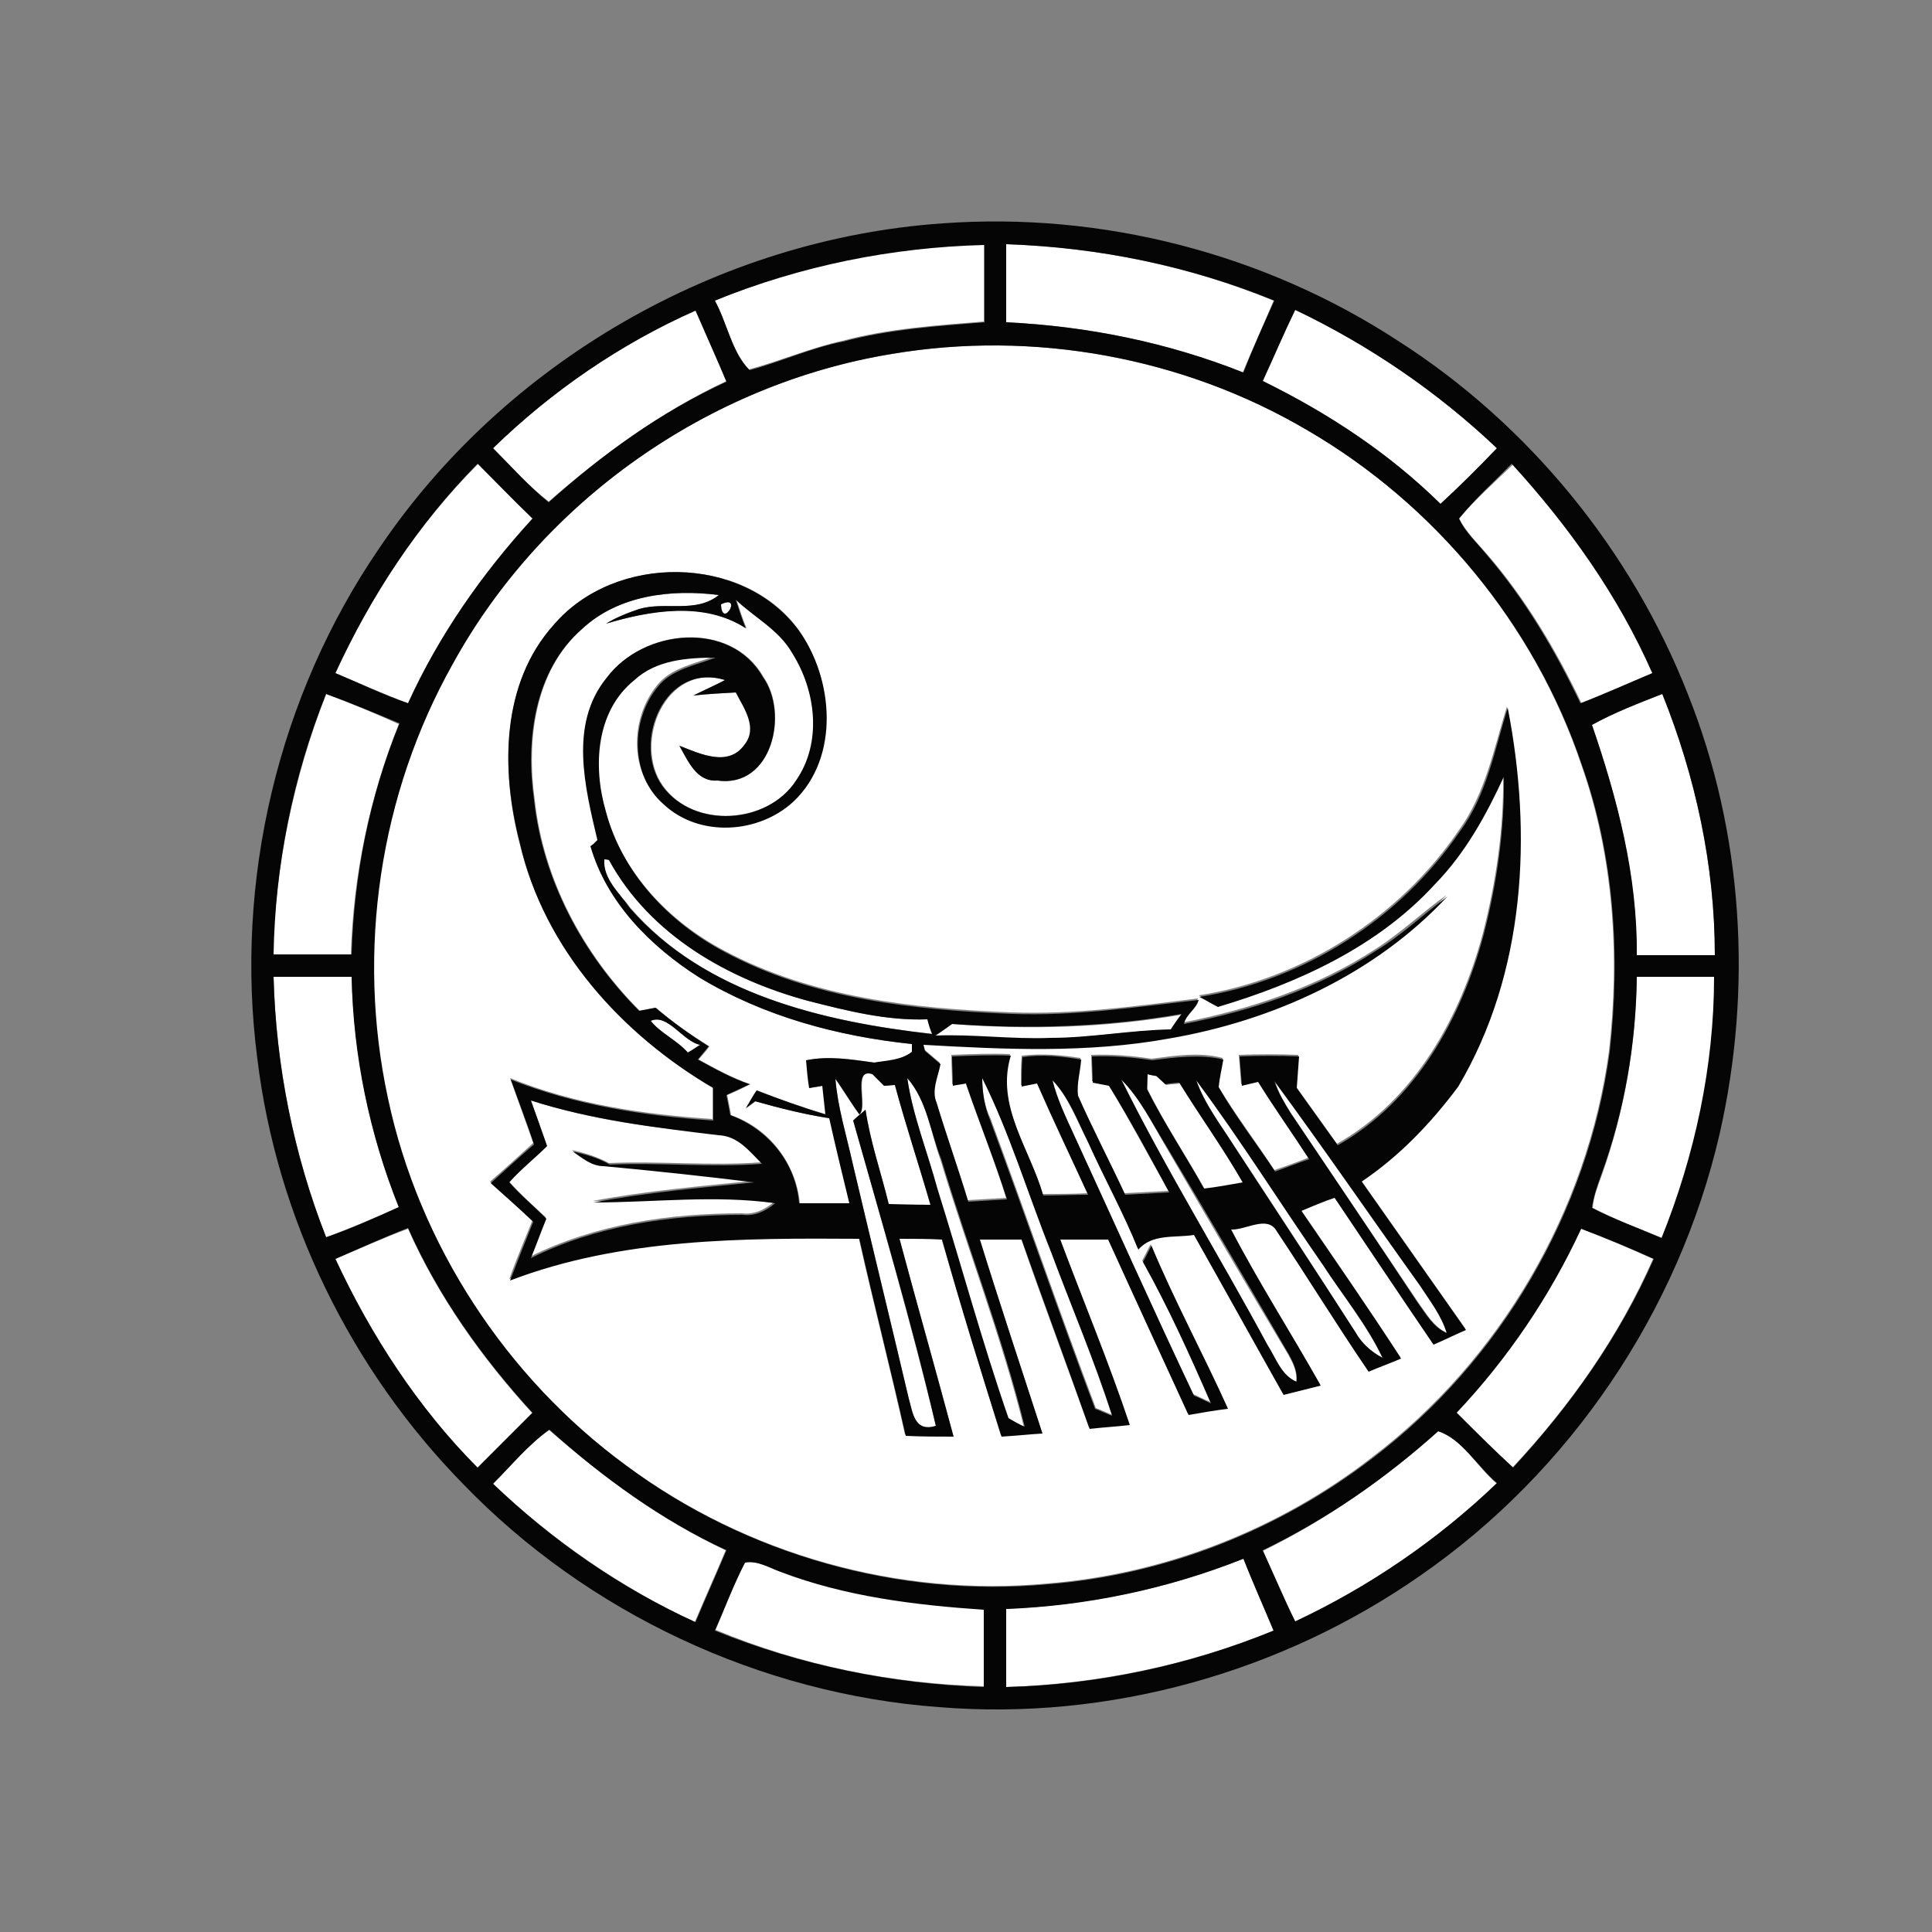 <?xml version="1.0" encoding="utf-8"?>
<!-- Generator: Adobe Illustrator 26.0.3, SVG Export Plug-In . SVG Version: 6.00 Build 0)  -->
<svg version="1.1" id="Layer_1" xmlns="http://www.w3.org/2000/svg" xmlns:xlink="http://www.w3.org/1999/xlink" x="0px" y="0px"
	 viewBox="0 0 250 250" style="enable-background:new 0 0 250 250;" xml:space="preserve">
<rect x="0" y="0" width="250" height="250" fill="#808080" stroke="none"/>
<style type="text/css">
	.st0{fill:#FFFFFF;}
	.st1{fill:#050505;}
</style>
<g id="_x23_ffffffff">
	<path class="st0" d="M130.2,31.6c11.9,0.4,23.6,2.8,34.6,7.3c-1.3,3.1-2.7,6.2-4,9.3c-9.8-3.9-20.2-6-30.7-6.5
		C130.2,38.3,130.2,35,130.2,31.6z"/>
	<path class="st0" d="M92.5,38.9c11-4.6,22.9-7,34.8-7.3c0,3.4,0,6.7,0,10c-6.1,0.5-12.3,0.9-18.3,2.5c-4.1,0.9-8,2.6-12.1,3.7
		C94.7,45.6,94.1,41.8,92.5,38.9z"/>
	<path class="st0" d="M63.8,58c7.6-7.4,16.5-13.5,26.2-17.9c1.3,3.1,2.7,6.1,4,9.2c-8.5,4-16,9.5-23,15.6
		C68.4,62.9,66.2,60.4,63.8,58z"/>
	<path class="st0" d="M163.4,49.3c1.4-3.1,2.7-6.2,4.2-9.2c9.6,4.5,18.4,10.6,26.1,17.9c-2.4,2.5-4.8,4.9-7.3,7.2
		C179.7,58.6,171.8,53.5,163.4,49.3z"/>
	<path class="st0" d="M115.4,45.8c18.3-3.1,37.7,0.4,53.7,9.8c16.5,9.6,29.4,25.2,35.5,43.3c4.2,11.9,5,24.7,3.6,37.1
		c-2.8,20.7-14.1,40-30.7,52.6c-12,9.3-26.8,15.1-42,16.3c-19.2,1.8-39-3.8-54.5-15.3c-15.6-11.4-26.9-28.7-30.9-47.6
		c-4.2-18.9-1.1-39.3,8.4-56.2C70.2,64.8,91.7,49.6,115.4,45.8 M71.7,80.8c-6.8,7.6-6.9,18.8-4.5,28.2c3.2,13.6,13.2,24.7,25,31.6
		c0,1.1,0,3.2,0,4.2c-8.9-0.6-17.9-1.9-26.2-5.3c1,2.8,2,5.6,3,8.4c-1.9,1.7-3.7,3.4-5.6,5c1.8,1.6,3.7,3.3,5.5,5
		c-1,2.5-2.1,5.1-3,7.6c14.3-5.5,30-5.5,45.2-5.4c1.9,8.5,4.1,17,6,25.5c2.1,0.1,4.1,0.1,6.2,0.1c-2.2-8.6-4.7-17.1-7-25.6
		c1.8,0,3.7,0.1,5.5,0.1c2.5,8.5,5.1,17,7.7,25.5c1.8-0.1,3.6-0.3,5.3-0.4c-2.7-8.4-5.5-16.8-8.1-25.1c1.8,0,3.6,0,5.4,0
		c2.8,8.2,5.9,16.3,8.8,24.5c1.7-0.1,3.5-0.3,5.2-0.5c-2.8-8.1-6.1-16-9-24c2.1,0,4.1,0,6.2,0c3.5,7.6,7,15.2,10.4,22.7
		c1.7-0.2,3.4-0.5,5.1-0.8c-3.2-7.1-6.9-13.9-9.9-21.1c-0.4,0.7-0.7,1.4-1.1,2.1c3.3,5.9,6.1,12.1,8.8,18.3c-0.6-0.2-1.7-0.8-2.2-1
		c-5.3-11.2-10.4-22.6-15.6-33.9c-1.1-2.3-2.2-4.5-2.7-6.9c2.1,2.3,3.2,5.3,4.6,8c2.1,4.6,4.6,9.1,6.5,13.9c1.8-2.1,4.8-1.5,7.2-1.9
		c3.9,6.9,7.8,13.8,11.6,20.7c1.6-0.4,3.2-0.8,4.8-1.2c-3.9-6.7-8-13.3-11.6-20.2c1.9,0.1,4.7-1.9,5.9,0.2c4,6,7.9,12.2,11.9,18.2
		c1.4-0.6,2.8-1.1,4.2-1.7c-4.2-6.4-8.5-12.7-12.9-19.1c1.4-0.6,2.9-1.2,4.3-1.7c4.2,6.3,8.5,12.6,12.8,19c1.4-0.6,2.8-1.2,4.2-1.9
		c-4.5-6.4-9-12.8-13.5-19.2c4.9-3.3,9-7.5,12.5-12.3c8.7-14.6,9.6-32.6,6.4-49c-1.7,5.5-2.8,11.3-6.2,16
		c-7.7,11.3-20.2,19.3-33.7,21.4c0.8,0.4,1.6,0.9,2.4,1.3c10.4-3.1,20.7-7.8,28.1-15.9c3.9-4,6.5-8.9,8.9-13.9
		c0.1,6.9-0.9,13.7-2.6,20.4c-2.9,10.9-8.8,21.6-18.9,27.3c-1.8-2.5-3.5-4.9-5.3-7.4c0.1-1.4,0.2-2.7,0.3-4.1
		c-2.5-0.1-5.1-0.1-7.7,0c0.1,1.3,0.2,2.5,0.3,3.8c0.5-0.1,1.6-0.4,2.1-0.5c2.2,3.4,4.4,6.6,6.6,10c-1.5,0.6-2.9,1.1-4.4,1.6
		c-2.4-3.7-5.1-7.2-7.3-10.9c0.1-1.2,0.4-2.4,0.6-3.6c-3-0.8-6.1-0.3-9.2,0.1c-2.6-0.4-5.2-0.6-7.8-0.5c0,0.8,0.1,2.5,0.1,3.4
		c0.5,0.1,1.6,0.3,2.1,0.4c2.7,4.5,5.2,9.2,7.8,13.8c-1.9,0.1-3.8,0.2-5.7,0.3c-2-4.3-4.2-8.5-6.1-12.8c-0.2-1.6,0.3-3.1,0.4-4.7
		c-2.5-0.4-5-0.6-7.6-0.3c-0.1,1.3-0.1,2.5-0.1,3.8c0.5-0.1,1.5-0.3,2-0.4c2.1,4.8,4.4,9.6,6.6,14.4c-1.9,0.1-3.9,0.1-5.8,0.1
		c-1.7-6-6.2-11.6-4.2-18.1c-2.5-0.1-5.1,0-7.6,0.1c0,1.3,0.1,2.5,0.1,3.8c0.4-0.1,1.3-0.3,1.7-0.3c1.7,5,3.7,9.9,5.3,15
		c-1.7,0.1-3.3,0.2-5,0.3c-1.3-4.3-2.8-8.5-4.1-12.8c-0.7-1.7,0.2-3.4,0.5-5c-0.5-0.4-1.5-1.3-2-1.7l-0.2-0.8
		c10.6,0.6,21.3,1.1,31.7-0.8c13.5-2.3,26.7-8.3,36.1-18.4c-3.1,2.2-5.9,4.9-9.2,7c-7.5,4.9-16.2,7.8-24.9,9.5
		c0.3-1.3,1.6-1.9,1.9-3.1c-8,1-16,2.1-24.1,1.8c-12.7-0.5-25.8-1.9-37.2-8c-7.2-3.8-13.3-10.2-15.4-18.2c-1.7-5.8-1.2-13,3.7-17
		c2.9-2.6,6.8-2.9,10.5-2.9c-2.6,1-5.7,1.5-7.5,3.8c-3.5,4.3-3.6,11.4,0.8,15.2c4.6,4.2,12.3,3.8,16.8-0.4c6-5.7,5.2-15.9,0.6-22.2
		C96,71.7,79.6,71.7,71.7,80.8z"/>
	<path class="st0" d="M43.4,87.1C48,77.1,54.1,67.8,61.9,60c2.4,2.4,4.7,4.7,7.1,7.1C62.4,74.2,56.8,82.2,52.8,91
		C49.6,89.8,46.5,88.4,43.4,87.1z"/>
	<path class="st0" d="M188.8,67.1c2.1-2.5,4.6-4.7,7-7c7.4,8,13.8,17,18.2,27.1c-3.1,1.3-6.2,2.7-9.3,3.9
		c-3.3-6.9-7.2-13.5-12.2-19.3C191.1,70.2,189.7,68.8,188.8,67.1z"/>
	<path class="st0" d="M75.3,81.4C80,77,86.9,76.2,93.1,77c-2.9,2.4-6.9,0.8-10.3,1.8c-1.5,0.5-2.9,1.1-4.3,1.9
		c5.8-1.8,12.7-2.9,18.1,0.6c-0.5-1.2-0.9-2.5-1.3-3.7c2.4,2.3,5.5,3.9,7.3,6.9c3,4.8,3.9,11.6,0.5,16.5c-3.8,5.6-13.3,6.3-17.3,0.7
		c-4-5.6,0.4-16.1,8.1-13.7c-1.4,0.7-2.8,1.3-4.1,2c1.8-0.2,3.7-0.3,5.5-0.4c1.2,2,2.9,4.5,1.1,6.8c-2,2.9-5.8,1.2-8.4,0.1
		c1.1,2,2.2,4.7,4.9,4.5c7,1,9.2-8.7,5.9-13.4c-4.2-7.4-15.6-6.3-20.2,0.1c-4.9,6-2.8,14.2-1.2,21l-0.5,0.5l-0.4,0.3
		c2.1,7.4,7.8,13,14.1,17c8.3,5.1,17.9,7.6,27.5,8.6c0,0.3,0,0.8,0,1c-1.4,1.1-3.2,1.2-4.9,1.4c-2.9-0.4-5.8-0.9-8.8-0.3
		c0.1,1.2,0.3,2.4,0.4,3.6c0.4-0.1,1.3-0.2,1.7-0.3c0.1,0.9,0.3,2.8,0.4,3.7c-3-0.9-6-1.9-8.9-3.1c-0.4,0.8-0.9,1.6-1.4,2.3l1.2-0.9
		c3.1,0.9,6.3,1.7,9.6,2.2c0.9,3.7,1.8,7.3,2.6,11c-2.2,0-4.4,0-6.5,0c-0.5-5.2-4-9.7-8.9-11.4c-0.1-0.7-0.4-2-0.5-2.6
		c1-0.4,2-0.9,3-1.4c-2.3-0.8-4.5-2-6.7-3.2c0.5-0.6,1-1.1,1.4-1.7c-2.4-1.5-4.8-3.1-6.9-5c-0.5,0.1-1.5,0.3-2.1,0.4
		c-7.3-7.3-12.5-17-13.6-27.3C68.1,95.8,69.2,86.8,75.3,81.4z"/>
	<path class="st0" d="M93.3,78.2C96.2,76.8,93.4,81.5,93.3,78.2z"/>
	<path class="st0" d="M42.2,89.8c3.2,1.2,6.3,2.5,9.4,3.9c-3.8,9.5-5.9,19.6-6.2,29.9c-3.4,0-6.8,0-10.1,0
		C35.6,112,38,100.6,42.2,89.8z"/>
	<path class="st0" d="M206,93.8c2.9-1.6,6.1-2.8,9.1-4c4.3,10.7,6.8,22.2,6.8,33.8c-3.4,0-6.7,0-10.1,0
		C211.8,113.3,209.3,103.4,206,93.8z"/>
	<path class="st0" d="M78.2,111.2c0.2,0,0.5,0.1,0.7,0.1c5.3,9.6,15.4,15.4,25.7,18.2c5.1,1.3,10.2,2.6,15.5,2.4
		c0.1,0.5,0.4,1.4,0.6,1.9c-14.1-1.6-29.4-5.1-39.1-16.3C80.2,115.6,77.9,113.7,78.2,111.2z"/>
	<path class="st0" d="M35.4,126.4c3.4,0,6.8,0,10.1,0c0.3,10.2,2.3,20.4,6.1,29.8c-3.1,1.4-6.2,2.7-9.4,3.9
		C38,149.4,35.7,137.9,35.4,126.4z"/>
	<path class="st0" d="M211.8,126.4c3.4,0,6.7,0,10.1,0c0,11.6-2.5,23-6.8,33.8c-3-1.2-6.1-2.4-9-3.9c0.1-1.5,0.7-2.9,1.2-4.3
		C210.2,143.8,211.7,135.1,211.8,126.4z"/>
	<path class="st0" d="M84.2,132.1c2.2-1,4.2,2.7,6.4,3.1c-0.5,0.3-1.1,0.7-1.6,1C87.6,134.6,85.5,133.8,84.2,132.1z"/>
	<path class="st0" d="M123.2,132.5c9.9,0.8,19.9,0.5,29.7-1.2c-0.4,0.5-1.1,1.5-1.4,2c-5.2,0-10.4,1-15.6,1.1
		c-5,0.2-9.9-0.5-14.9-0.3C121.8,133.5,122.5,133,123.2,132.5z"/>
	<path class="st0" d="M111.2,144.2c1.2-0.9-0.9-6.1,1.7-5.2c0.4,0.4,1.1,1.1,1.5,1.5c0.4,0,1.1-0.1,1.4-0.1
		c1.4,5.2,3.1,10.3,4.6,15.5c-1.8,0-3.6-0.1-5.4-0.1c-1-4.1-2.4-8.1-3-12.2c-0.5,0.5-1.1,0.9-1.6,1.4c3.7,13.1,7.5,26.2,10.7,39.5
		c-2.8,0.9-3-1.8-3.5-3.5c-2.4-10.2-4.9-20.4-7.3-30.6c-0.8-3.6-1.9-7.1-2.2-10.8C109.1,141.1,110.1,142.7,111.2,144.2z"/>
	<path class="st0" d="M148.5,139c0.3,0.1,0.9,0.2,1.2,0.3c0.3,0.3,0.9,0.8,1.2,1.1c0.4-0.1,1.3-0.1,1.8-0.2
		c2.7,4.3,5.6,8.5,8.2,12.9c-1.7,0.3-3.3,0.5-5,0.8c-2.4-4.3-5.2-8.5-7.4-12.9L148.5,139z"/>
	<path class="st0" d="M117.4,139.5c2.6,2.9,3,7,4.3,10.6c3.5,11.6,7.9,22.9,10.8,34.6c-0.5-0.3-1.5-0.9-2.1-1.1
		c-3.3-9.8-6.1-19.9-9.2-29.7C120.1,149.1,118.1,144.4,117.4,139.5z"/>
	<path class="st0" d="M127.1,139.5c3.6,7.2,5.9,15,9,22.4c2.6,7.1,5.6,14,7.9,21.2c-0.6-0.2-1.6-0.7-2.2-0.9
		c-4.7-12.4-9-25-13.6-37.4C127.4,143.2,127.1,141.4,127.1,139.5z"/>
	<path class="st0" d="M154.8,139.8c5.8,7.8,10.9,15.9,16.4,23.9c2.6,4,5.6,7.7,7.7,12c-1.5-0.7-2.7-1.8-3.5-3.3
		c-5.2-8.1-10.4-16.1-15.7-24.1C158,145.6,155.9,143,154.8,139.8z"/>
	<path class="st0" d="M167,144c-0.8-1.3-1.6-2.6-2-4.1c6.4,8.7,12.5,17.7,18.8,26.4c1.4,1.9,2.8,3.9,3.5,6.2c-1.8-0.8-2.7-2.5-3.8-4
		C178,160.3,172.5,152.2,167,144z"/>
	<path class="st0" d="M145.1,139.7c2.4,2.4,3.9,5.5,5.6,8.4c5.3,9.1,10.6,18.2,16,27.2c0.6,1.1,1.2,2.2,1,3.5
		c-2-0.8-2.7-3.1-3.8-4.8C157.8,162.5,150.9,151.4,145.1,139.7z"/>
	<path class="st0" d="M68.7,142.4c7.8,2.5,16,3.6,24.2,4.3c2.4,0.1,4,2.2,5.6,3.7c-6.6,0.5-13.1-0.2-19.7,0.1
		c-1.5-0.8-3.1-1.3-4.8-1.7c1.2,0.8,2.4,1.9,4,1.9c6.5,0.7,13,1.4,19.5,2.1c-6.9,0.7-13.9,1.3-20.8,2.6c7.8,0,15.7-0.9,23.5,0.1
		c-1.2,1-2.6,1.7-4.2,1.5c-9.4,0-18.9,1.4-27.4,5.6c0.6-1.7,1.3-3.4,2-5.1c-1.6-1.5-3.3-3-4.8-4.7c1.5-1.7,3.2-3.2,4.9-4.7
		C70.1,146.3,69.4,144.3,68.7,142.4z"/>
	<path class="st0" d="M43.4,162.9c3.1-1.3,6.2-2.7,9.4-3.9c3.9,8.8,9.6,16.8,16.1,23.9c-2.4,2.3-4.7,4.7-7.1,7.1
		C54.1,182.1,48,172.8,43.4,162.9z"/>
	<path class="st0" d="M204.6,159c3.1,1.2,6.2,2.5,9.3,3.9c-4.4,10-10.7,19-18.2,27c-2.5-2.3-4.9-4.7-7.3-7.1
		C195.1,175.8,200.6,167.7,204.6,159z"/>
	<path class="st0" d="M63.8,192c2.4-2.4,4.5-5,7.2-7c7,6.1,14.5,11.7,22.9,15.6c-1.3,3.1-2.7,6.2-4,9.3
		C80.3,205.4,71.5,199.3,63.8,192z"/>
	<path class="st0" d="M186.1,185.2c3.1,1,5,4.6,7.6,6.8c-7.7,7.3-16.5,13.4-26.1,17.9c-1.4-3-2.7-6.1-4.2-9.2
		C171.7,196.6,179.3,191.3,186.1,185.2z"/>
	<path class="st0" d="M96.4,202.2c1.6-0.4,3.2,0.7,4.7,1.1c8.4,3.2,17.4,4.3,26.3,4.9c0,3.3,0,6.7,0,10c-11.9-0.3-23.8-2.7-34.8-7.3
		C93.8,208.1,94.9,205.1,96.4,202.2z"/>
	<path class="st0" d="M130.2,208.2c10.5-0.5,20.9-2.6,30.7-6.5c1.3,3.1,2.6,6.2,3.9,9.3c-11,4.5-22.8,6.9-34.6,7.3
		C130.2,214.9,130.2,211.6,130.2,208.2z"/>
</g>
<g id="_x23_050505ff">
	<path class="st1" d="M122,28.9c20.6-1.5,41.6,3.9,58.9,15.2c16.9,10.8,30.2,27.1,37.5,45.7c7.2,18,8.4,38.2,4.1,57
		c-5.3,22.9-19.3,43.6-38.6,57c-18,12.6-40.4,18.9-62.4,17.1c-23.1-1.7-45.5-12.2-61.6-28.9c-14.5-14.8-24.1-34.4-26.6-55
		c-3-23,2.7-47,15.8-66.1C65.3,46.9,92.9,30.9,122,28.9 M130.2,31.6c0,3.4,0,6.7,0,10.1c10.5,0.5,20.9,2.6,30.7,6.5
		c1.2-3.1,2.6-6.2,4-9.3C153.9,34.4,142.1,32,130.2,31.6 M92.5,38.9c1.6,2.9,2.2,6.7,4.5,9c4.1-1.1,8-2.9,12.1-3.7
		c6-1.6,12.2-2,18.3-2.5c0-3.3,0-6.7,0-10C115.4,32,103.6,34.4,92.5,38.9 M63.8,58c2.4,2.4,4.6,4.9,7.2,7c6.9-6.2,14.5-11.7,23-15.6
		c-1.3-3.1-2.7-6.2-4-9.2C80.3,44.5,71.4,50.6,63.8,58 M163.4,49.3c8.4,4.1,16.3,9.3,23,15.9c2.5-2.3,4.9-4.7,7.3-7.2
		c-7.7-7.3-16.5-13.3-26.1-17.9C166.1,43.2,164.8,46.3,163.4,49.3 M115.4,45.8c-23.7,3.9-45.2,19-56.8,40.1
		c-9.5,16.9-12.5,37.2-8.4,56.2c4,18.9,15.3,36.2,30.9,47.6c15.5,11.5,35.3,17.1,54.5,15.3c15.2-1.2,29.9-7,42-16.3
		c16.6-12.6,27.9-31.9,30.7-52.6c1.4-12.4,0.6-25.3-3.6-37.1c-6.1-18.1-19-33.7-35.5-43.3C153.1,46.2,133.7,42.7,115.4,45.8
		 M43.4,87.1c3.1,1.3,6.2,2.8,9.4,3.9c4-8.8,9.6-16.8,16.1-23.9c-2.4-2.3-4.7-4.7-7.1-7.1C54.1,67.8,48,77.1,43.4,87.1 M188.8,67.1
		c0.8,1.8,2.3,3.1,3.5,4.6c5,5.8,8.9,12.4,12.2,19.3c3.1-1.2,6.2-2.6,9.3-3.9c-4.4-10-10.8-19-18.2-27.1
		C193.4,62.3,190.9,64.5,188.8,67.1 M42.2,89.8c-4.3,10.7-6.6,22.2-6.8,33.7c3.4,0,6.8,0,10.1,0c0.3-10.2,2.3-20.4,6.2-29.9
		C48.6,92.3,45.5,91,42.2,89.8 M206,93.8c3.3,9.6,5.9,19.5,5.8,29.8c3.3,0,6.7,0,10.1,0c0-11.6-2.5-23.1-6.8-33.8
		C212,91,208.9,92.2,206,93.8 M35.4,126.4c0.3,11.5,2.6,23,6.8,33.7c3.2-1.1,6.3-2.5,9.4-3.9c-3.8-9.5-5.9-19.6-6.1-29.8
		C42.1,126.4,38.8,126.4,35.4,126.4 M211.8,126.4c-0.1,8.7-1.6,17.4-4.6,25.6c-0.5,1.4-1,2.8-1.2,4.3c2.9,1.5,6,2.6,9,3.9
		c4.3-10.7,6.8-22.2,6.8-33.8C218.5,126.4,215.2,126.4,211.8,126.4 M43.4,162.9c4.6,9.9,10.7,19.3,18.4,27c2.4-2.4,4.7-4.7,7.1-7.1
		c-6.5-7.1-12.2-15.1-16.1-23.9C49.7,160.1,46.6,161.5,43.4,162.9 M204.6,159c-4.1,8.8-9.5,16.8-16.1,23.8c2.4,2.4,4.8,4.8,7.3,7.1
		c7.4-8,13.8-17,18.2-27C210.9,161.5,207.8,160.2,204.6,159 M63.8,192c7.6,7.3,16.5,13.5,26.2,17.9c1.3-3.1,2.7-6.2,4-9.3
		c-8.4-3.9-16-9.4-22.9-15.6C68.3,187,66.2,189.6,63.8,192 M186.1,185.2c-6.8,6.1-14.4,11.4-22.7,15.4c1.4,3.1,2.7,6.2,4.2,9.2
		c9.6-4.5,18.5-10.6,26.1-17.9C191.2,189.8,189.2,186.2,186.1,185.2 M96.4,202.2c-1.5,2.9-2.6,5.9-3.9,8.8
		c11.1,4.5,22.9,6.9,34.8,7.3c0-3.4,0-6.7,0-10c-8.9-0.6-17.9-1.7-26.3-4.9C99.6,202.9,98,201.9,96.4,202.2 M130.2,208.2
		c0,3.3,0,6.7,0,10.1c11.9-0.3,23.6-2.8,34.6-7.3c-1.3-3.1-2.7-6.2-3.9-9.3C151.1,205.6,140.7,207.8,130.2,208.2z"/>
	<path class="st1" d="M71.7,80.8c7.9-9.2,24.3-9.1,31.6,0.7c4.6,6.3,5.4,16.5-0.6,22.2c-4.5,4.2-12.2,4.7-16.8,0.4
		c-4.4-3.8-4.3-10.9-0.8-15.2c1.8-2.3,4.9-2.8,7.5-3.8c-3.7,0-7.7,0.3-10.5,2.9c-5,4-5.4,11.2-3.7,17c2.1,8,8.2,14.4,15.4,18.2
		c11.4,6.1,24.5,7.5,37.2,8c8.1,0.3,16.1-0.9,24.1-1.8c-0.3,1.2-1.6,1.8-1.9,3.1c8.8-1.7,17.4-4.6,24.9-9.5c3.3-2,6.1-4.7,9.2-7
		c-9.4,10.1-22.6,16.1-36.1,18.4c-10.5,1.9-21.2,1.4-31.7,0.8l0.2,0.8c0.5,0.4,1.5,1.3,2,1.7c-0.3,1.6-1.2,3.4-0.5,5
		c1.3,4.3,2.8,8.5,4.1,12.8c1.7-0.1,3.3-0.2,5-0.3c-1.6-5.1-3.6-10-5.3-15c-0.4,0.1-1.3,0.2-1.7,0.3c0-1.3-0.1-2.6-0.1-3.8
		c2.5-0.1,5.1-0.2,7.6-0.1c-2,6.5,2.5,12.1,4.2,18.1c1.9,0,3.9-0.1,5.8-0.1c-2.2-4.8-4.5-9.6-6.6-14.4c-0.5,0.1-1.5,0.3-2,0.4
		c0-1.3,0-2.5,0.1-3.8c2.5-0.4,5.1-0.1,7.6,0.3c-0.1,1.6-0.6,3.1-0.4,4.7c1.9,4.3,4.1,8.5,6.1,12.8c1.9-0.1,3.8-0.2,5.7-0.3
		c-2.5-4.6-5-9.3-7.8-13.8c-0.5-0.1-1.6-0.3-2.1-0.4c0-0.9-0.1-2.6-0.1-3.4c2.6-0.1,5.2,0.1,7.8,0.5c3.1-0.4,6.2-0.8,9.2-0.1
		c-0.2,1.2-0.5,2.4-0.6,3.6c2.2,3.8,4.9,7.3,7.3,10.9c1.4-0.5,2.9-1.1,4.4-1.6c-2.2-3.4-4.5-6.6-6.6-10c-0.5,0.1-1.6,0.4-2.1,0.5
		c-0.1-1.3-0.2-2.5-0.3-3.8c2.6-0.1,5.1-0.1,7.7,0c-0.1,1.4-0.2,2.7-0.3,4.1c1.8,2.5,3.5,4.9,5.3,7.4c10.1-5.7,16-16.4,18.9-27.3
		c1.7-6.6,2.7-13.5,2.6-20.4c-2.3,5-5,9.9-8.9,13.9c-7.4,8.1-17.7,12.8-28.1,15.9c-0.8-0.4-1.6-0.9-2.4-1.3
		c13.5-2.1,26-10.1,33.7-21.4c3.5-4.7,4.5-10.6,6.2-16c3.2,16.4,2.3,34.3-6.4,49c-3.5,4.7-7.6,9-12.5,12.3c4.5,6.4,9,12.8,13.5,19.2
		c-1.4,0.6-2.8,1.3-4.2,1.9c-4.3-6.3-8.5-12.6-12.8-19c-1.5,0.5-2.9,1.1-4.3,1.7c4.3,6.3,8.7,12.6,12.9,19.1
		c-1.4,0.6-2.8,1.1-4.2,1.7c-4.1-6-7.9-12.2-11.9-18.2c-1.2-2.1-4-0.1-5.9-0.2c3.6,6.9,7.8,13.4,11.6,20.2c-1.6,0.4-3.2,0.8-4.8,1.2
		c-3.9-6.9-7.7-13.8-11.6-20.7c-2.4,0.4-5.4-0.2-7.2,1.9c-1.9-4.7-4.4-9.2-6.5-13.9c-1.4-2.8-2.4-5.7-4.6-8c0.6,2.4,1.7,4.7,2.7,6.9
		c5.2,11.3,10.3,22.7,15.6,33.9c0.6,0.2,1.7,0.8,2.2,1c-2.7-6.2-5.5-12.4-8.8-18.3c0.4-0.7,0.7-1.4,1.1-2.1c3,7.2,6.7,14,9.9,21.1
		c-1.7,0.2-3.4,0.5-5.1,0.8c-3.5-7.6-7-15.2-10.4-22.7c-2.1,0-4.1,0-6.2,0c3,8,6.3,15.9,9,24c-1.7,0.2-3.5,0.3-5.2,0.5
		c-2.9-8.2-5.9-16.3-8.8-24.5c-1.8,0-3.6,0-5.4,0c2.6,8.4,5.4,16.8,8.1,25.1c-1.8,0.1-3.6,0.3-5.3,0.4c-2.7-8.5-5.3-16.9-7.7-25.5
		c-1.8-0.1-3.7-0.1-5.5-0.1c2.3,8.6,4.7,17.1,7,25.6c-2.1,0-4.1,0-6.2-0.1c-1.9-8.5-4.1-17-6-25.5c-15.1-0.1-30.8-0.1-45.2,5.4
		c1-2.6,2-5.1,3-7.6c-1.8-1.7-3.7-3.4-5.5-5c1.9-1.7,3.7-3.4,5.6-5c-0.9-2.8-2-5.6-3-8.4c8.3,3.3,17.3,4.7,26.2,5.3
		c0-1.1,0-3.2,0-4.2c-11.8-6.9-21.9-18-25-31.6C64.8,99.7,64.8,88.4,71.7,80.8 M75.3,81.4c-6.2,5.4-7.3,14.4-6.2,22.1
		c1.1,10.3,6.3,20,13.6,27.3c0.5-0.1,1.6-0.3,2.1-0.4c2.2,1.8,4.5,3.5,6.9,5c-0.5,0.6-0.9,1.1-1.4,1.7c2.2,1.2,4.3,2.4,6.7,3.2
		c-1,0.5-2,0.9-3,1.4c0.1,0.6,0.4,2,0.5,2.6c4.9,1.8,8.5,6.2,8.9,11.4c2.2,0,4.3,0,6.5,0c-0.9-3.7-1.8-7.4-2.6-11
		c-3.2-0.5-6.4-1.3-9.6-2.2l-1.2,0.9c0.5-0.8,0.9-1.6,1.4-2.3c2.9,1.1,5.9,2.2,8.9,3.1c-0.1-0.9-0.3-2.7-0.4-3.7
		c-0.4,0.1-1.3,0.2-1.7,0.3c-0.2-1.2-0.3-2.4-0.4-3.6c2.9-0.6,5.9-0.1,8.8,0.3c1.7-0.3,3.5-0.3,4.9-1.4c0-0.3,0-0.8,0-1
		c-9.6-1-19.2-3.6-27.5-8.6c-6.3-4-12-9.7-14.1-17l0.4-0.3l0.5-0.5c-1.6-6.8-3.7-15,1.2-21c4.7-6.3,16-7.5,20.2-0.1
		c3.4,4.7,1.2,14.4-5.9,13.4c-2.7,0.2-3.8-2.6-4.9-4.5c2.6,1,6.3,2.8,8.4-0.1c1.8-2.2,0-4.7-1.1-6.8c-1.9,0.1-3.7,0.2-5.5,0.4
		c1.4-0.7,2.8-1.3,4.1-2c-7.8-2.4-12.1,8.1-8.1,13.7c4.1,5.6,13.6,5,17.3-0.7c3.4-4.9,2.6-11.6-0.5-16.5c-1.7-3-4.9-4.6-7.3-6.9
		c0.4,1.2,0.8,2.5,1.3,3.7c-5.4-3.5-12.3-2.3-18.1-0.6c1.3-0.8,2.8-1.4,4.3-1.9c3.4-1,7.3,0.6,10.3-1.8C86.9,76.2,80,77,75.3,81.4
		 M93.3,78.2C93.4,81.5,96.2,76.8,93.3,78.2 M78.2,111.2c-0.2,2.5,2,4.4,3.3,6.3c9.7,11.1,25,14.7,39.1,16.3
		c-0.2-0.5-0.5-1.4-0.6-1.9c-5.3,0.2-10.4-1.1-15.5-2.4c-10.3-2.8-20.4-8.5-25.7-18.2C78.7,111.2,78.3,111.2,78.2,111.2 M84.2,132.1
		c1.3,1.6,3.4,2.5,4.8,4.1c0.6-0.3,1.1-0.7,1.6-1C88.4,134.8,86.4,131.1,84.2,132.1 M123.2,132.5c-0.7,0.5-1.4,1-2.2,1.5
		c5-0.2,9.9,0.5,14.9,0.3c5.2,0,10.4-1,15.6-1.1c0.3-0.5,1-1.5,1.4-2C143.2,132.9,133.1,133.2,123.2,132.5 M111.2,144.2
		c-1.1-1.5-2-3.1-3.1-4.6c0.3,3.7,1.4,7.2,2.2,10.8c2.4,10.2,4.9,20.4,7.3,30.6c0.5,1.7,0.7,4.4,3.5,3.5c-3.1-13.3-7-26.4-10.7-39.5
		c0.5-0.5,1-0.9,1.6-1.4c0.6,4.1,2,8.1,3,12.2c1.8,0.1,3.6,0.1,5.4,0.1c-1.5-5.2-3.2-10.3-4.6-15.5c-0.3,0-1.1,0.1-1.4,0.1
		c-0.4-0.4-1.1-1.1-1.5-1.5C110.2,138.1,112.3,143.3,111.2,144.2 M148.5,139l-0.1,1.9c2.2,4.4,5,8.6,7.4,12.9c1.7-0.2,3.3-0.5,5-0.8
		c-2.5-4.4-5.5-8.5-8.2-12.9c-0.4,0-1.3,0.1-1.8,0.2c-0.3-0.3-0.9-0.8-1.2-1.1C149.4,139.2,148.8,139.1,148.5,139 M117.4,139.5
		c0.7,4.9,2.6,9.5,3.9,14.3c3.1,9.9,5.8,19.9,9.2,29.7c0.5,0.3,1.5,0.9,2.1,1.1c-2.9-11.7-7.3-23-10.8-34.6
		C120.4,146.6,120,142.5,117.4,139.5 M127.1,139.5c0,1.8,0.3,3.7,1,5.4c4.6,12.4,8.9,25,13.6,37.4c0.6,0.2,1.6,0.7,2.2,0.9
		c-2.3-7.2-5.3-14.2-7.9-21.2C133,154.5,130.7,146.7,127.1,139.5 M154.8,139.8c1.1,3.1,3.2,5.8,4.9,8.5c5.2,8,10.5,16,15.7,24.1
		c0.8,1.4,2,2.5,3.5,3.3c-2-4.3-5.1-8-7.7-12C165.7,155.8,160.6,147.6,154.8,139.8 M167,144c5.5,8.2,11,16.3,16.4,24.5
		c1.1,1.5,2,3.2,3.8,4c-0.7-2.3-2.2-4.2-3.5-6.2c-6.3-8.8-12.4-17.7-18.8-26.4C165.4,141.4,166.2,142.7,167,144 M145.1,139.7
		c5.8,11.7,12.7,22.8,18.9,34.3c1.1,1.7,1.8,4,3.8,4.8c0.1-1.3-0.4-2.4-1-3.5c-5.3-9.1-10.6-18.2-16-27.2
		C149,145.2,147.5,142.1,145.1,139.7 M68.7,142.4c0.7,2,1.4,3.9,2.1,5.9c-1.6,1.6-3.4,3-4.9,4.7c1.5,1.7,3.2,3.1,4.8,4.7
		c-0.7,1.7-1.3,3.4-2,5.1c8.4-4.2,18-5.6,27.4-5.6c1.6,0.2,3-0.5,4.2-1.5c-7.8-1.1-15.7-0.1-23.5-0.1c6.9-1.3,13.8-1.9,20.8-2.6
		c-6.5-0.8-13-1.5-19.5-2.1c-1.6,0-2.8-1.1-4-1.9c1.7,0.4,3.3,0.8,4.8,1.7c6.6-0.3,13.1,0.4,19.7-0.1c-1.6-1.6-3.1-3.6-5.6-3.7
		C84.7,145.9,76.5,144.9,68.7,142.4z"/>
</g>
</svg>
